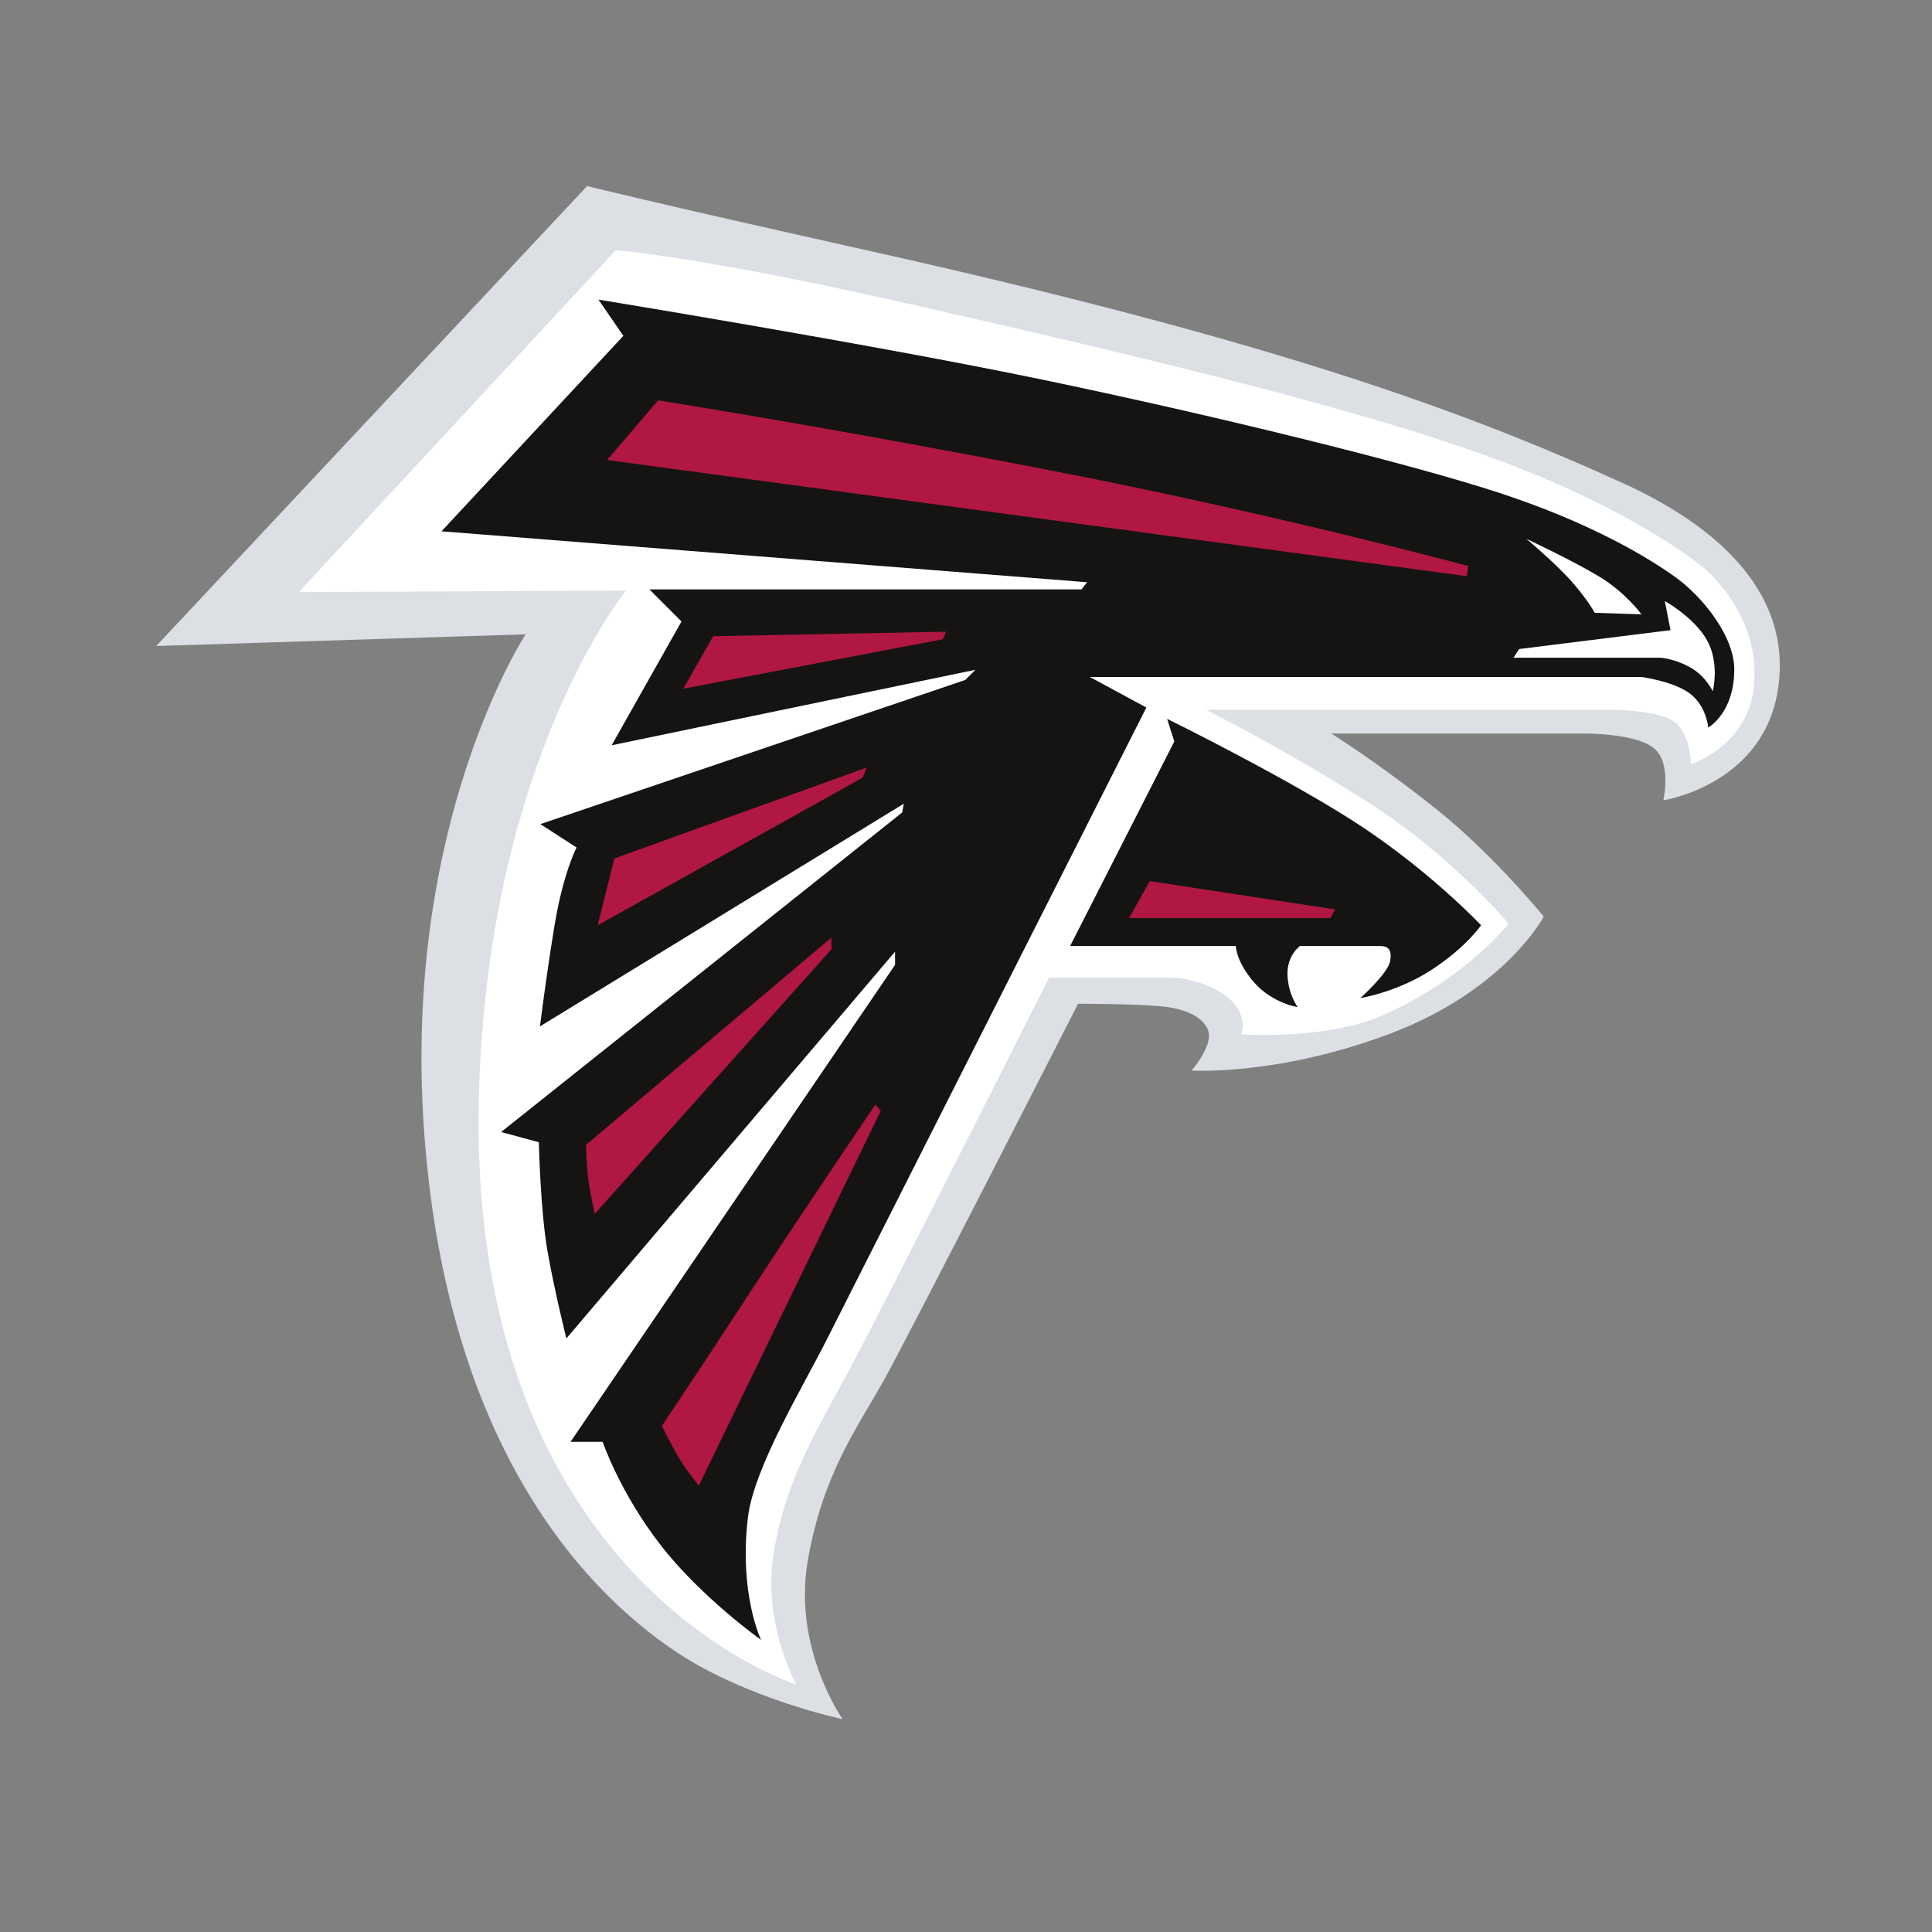 <?xml version="1.0" encoding="utf-8"?>
<!-- Generator: Adobe Illustrator 16.0.4, SVG Export Plug-In . SVG Version: 6.00 Build 0)  -->
<!DOCTYPE svg PUBLIC "-//W3C//DTD SVG 1.1//EN" "http://www.w3.org/Graphics/SVG/1.1/DTD/svg11.dtd">
<svg version="1.1" xmlns="http://www.w3.org/2000/svg" xmlns:xlink="http://www.w3.org/1999/xlink" x="0px" y="0px" width="512px"
	 height="512px" viewBox="0 0 512 512" enable-background="new 0 0 512 512" xml:space="preserve">
<rect x="0" y="0" width="512" height="512" fill="#808080" stroke="none"/>
<g id="grids" display="none">
	<g id="svgGrid_2_" display="inline">
		<line fill="none" stroke="#B35047" x1="32" y1="0" x2="32" y2="512"/>
		<line fill="none" stroke="#B35047" x1="64" y1="0" x2="64" y2="512"/>
		<line fill="none" stroke="#B35047" x1="96" y1="0" x2="96" y2="512"/>
		<line fill="none" stroke="#B35047" x1="128" y1="0" x2="128" y2="512"/>
		<line fill="none" stroke="#B35047" x1="160" y1="0" x2="160" y2="512"/>
		<line fill="none" stroke="#B35047" x1="192" y1="0" x2="192" y2="512"/>
		<line fill="none" stroke="#B35047" x1="224" y1="0" x2="224" y2="512"/>
		<line fill="none" stroke="#B35047" x1="256" y1="0" x2="256" y2="512"/>
		<line fill="none" stroke="#B35047" x1="288" y1="0" x2="288" y2="512"/>
		<line fill="none" stroke="#B35047" x1="320" y1="0" x2="320" y2="512"/>
		<line fill="none" stroke="#B35047" x1="352" y1="0" x2="352" y2="512"/>
		<line fill="none" stroke="#B35047" x1="384" y1="0" x2="384" y2="512"/>
		<line fill="none" stroke="#B35047" x1="416" y1="0" x2="416" y2="512"/>
		<line fill="none" stroke="#B35047" x1="448" y1="0" x2="448" y2="512"/>
		<line fill="none" stroke="#B35047" x1="480" y1="0" x2="480" y2="512"/>
		<line fill="none" stroke="#B35047" x1="0" y1="32" x2="512" y2="32"/>
		<line fill="none" stroke="#B35047" x1="0" y1="64" x2="512" y2="64"/>
		<line fill="none" stroke="#B35047" x1="0" y1="96" x2="512" y2="96"/>
		<line fill="none" stroke="#B35047" x1="0" y1="128" x2="512" y2="128"/>
		<line fill="none" stroke="#B35047" x1="0" y1="160" x2="512" y2="160"/>
		<line fill="none" stroke="#B35047" x1="0" y1="192" x2="512" y2="192"/>
		<line fill="none" stroke="#B35047" x1="0" y1="224" x2="512" y2="224"/>
		<line fill="none" stroke="#B35047" x1="0" y1="256" x2="512" y2="256"/>
		<line fill="none" stroke="#B35047" x1="0" y1="288" x2="512" y2="288"/>
		<line fill="none" stroke="#B35047" x1="0" y1="320" x2="512" y2="320"/>
		<line fill="none" stroke="#B35047" x1="0" y1="352" x2="512" y2="352"/>
		<line fill="none" stroke="#B35047" x1="0" y1="384" x2="512" y2="384"/>
		<line fill="none" stroke="#B35047" x1="0" y1="416" x2="512" y2="416"/>
		<line fill="none" stroke="#B35047" x1="0" y1="448" x2="512" y2="448"/>
		<line fill="none" stroke="#B35047" x1="0" y1="480" x2="512" y2="480"/>
		<rect fill="none" stroke="#B35047" width="512" height="512"/>
	</g>
</g>
<g id="b_x26_w" display="none">
	<g id="Layer_9" display="inline">
	</g>
	<g id="Layer_6_copy" display="inline">
		<path d="M440.8,212.1c0,0,25.4-3.9,30.1-27.8c4.6-23.9-11.6-43-40.9-56.3c-42.4-19.3-93.3-37.8-200.4-61.7c-57.9-12.9-74-17-74-17
			L41.4,171.2l97.9-3.1c0,0-32.4,49.3-27,130.3c5.4,80.9,39.8,121.4,67.1,139.5c18.5,12.3,43.9,17.7,43.9,17.7s-13.1-18.5-9.3-41.6
			c3.9-23.1,13.1-35.5,20-47.8c6.9-12.3,51.7-100.2,51.7-100.2s16.2,0,23.1,0.8c6.9,0.8,11.6,3.9,11.6,7.7c0,3.9-4.6,9.2-4.6,9.2
			s23.1,1.5,53.2-10c30.1-11.6,40.1-30.8,40.1-30.8s-13.1-16.2-28.5-28.5c-15.4-12.3-27.8-20-27.8-20h67.8c0,0,13.1,0,17.7,3.9
			C443.1,202.1,440.8,212.1,440.8,212.1L440.8,212.1z"/>
		<path fill="#FFFFFF" d="M448.1,202.5c0,0,14.6-4.6,16.6-19.7c1.9-15-6.6-25.8-11.2-30.5c-4.6-4.6-25.1-19.3-60.9-32
			c-29.5-10.5-74.4-22.4-155-40.5c-52.3-11.8-74.4-13.5-74.4-13.5l-84,90.6l86.7-0.4c0,0-35.9,44-38.9,131.1
			c-4.6,131.1,84,158.8,84,158.8s-8.5-15.4-6.2-33.1c2.3-17.7,10-31.6,18.5-47c8.5-15.4,54.7-107.2,54.7-107.2h32.4
			c5.8,0,13.9,3.1,17,7.3c3.1,4.2,1.5,7.7,1.5,7.7s22.4,1.6,37.4-5c22-9.6,33.5-24.3,33.5-24.3s-15.4-18.5-38.2-32.8
			c-22.7-14.3-42-23.9-42-23.9h107.5c0,0,13.1,0,17,3.5C448.1,195.1,448.1,202.5,448.1,202.5L448.1,202.5z"/>
		<path fill="#161413" d="M452.7,192.8c0,0,6.9-3.8,6.9-15.4c0-8.9-8.5-19.3-15.4-24.3c-6.9-5-22-14.3-46.6-22.4
			c-24.7-8.1-76.7-20.8-121.4-30.1c-44.7-9.3-117.6-21.2-117.6-21.2l6.6,9.6L117,140.8l171.1,13.5l-1.5,1.9H172.1l8.5,8.5
			l-18.5,32.8l96.4-20l-2.7,2.7l-112.6,38.2l9.6,6.2c0,0-3.5,6.6-5.8,20.4c-2.3,13.9-3.9,27-3.9,27l96.4-59l-0.4,2.3L132.8,300
			l10,2.7c0,0,0.4,18.1,2.3,28.9c1.9,10.8,5,23.1,5,23.1l87.1-102.5v3.5l-86,126.4h8.5c0,0,4.6,13.5,15.4,27.4
			c10.8,13.9,26.6,25.1,26.6,25.1s-5.9-12.1-3.5-32.4c1.5-13.1,14.6-34.7,20.8-47c6.2-12.3,84.8-167.7,84.8-167.7l-15-8.1H435
			c0,0,8.9,1.2,13.1,4.6C452.3,187.4,452.7,192.8,452.7,192.8L452.7,192.8z"/>
		<path fill="#FFFFFF" d="M453.9,183.2c0,0,1.9-7.3-1.5-13.5c-3.5-6.2-11.2-10.4-11.2-10.4l1.5,7.7l-40.1,5l-1.5,2.3H440
			c0,0,4,0.2,8.5,2.9C452.2,179.5,453.9,183.2,453.9,183.2L453.9,183.2z"/>
		<path fill="#FFFFFF" d="M435,162.8c0,0-4.2-5.8-11.2-10c-6.9-4.2-19.3-10-19.3-10s8.5,7.1,12.7,12.1c4.2,5,5.4,7.5,5.4,7.5
			L435,162.8z"/>
		<path fill="#161413" d="M309.3,190.5c0,0,34.1,16.8,52.4,29.1c18.3,12.3,30.8,25.6,30.8,25.6s-3.9,5.8-13.1,11.8
			c-9.2,6-18.9,7.5-18.9,7.5s7.3-6.5,7.9-9.8c0.6-3.3-0.8-4-2.7-4h-21.2c0,0-3.5,2.5-3.3,7.7c0.2,5.2,2.7,8.5,2.7,8.5
			s-6.7-1-11.6-6.6c-4.8-5.6-4.8-9.6-4.8-9.6h-43.9l27.6-54.2L309.3,190.5L309.3,190.5z"/>
		<g>
			<path fill="#FFFFFF" d="M389.1,150c0,0-51.4-13.9-111-25.4c-59.7-11.6-103.7-18.5-103.7-18.5l-13.5,15.8l227.8,30.8L389.1,150
				L389.1,150z"/>
			<path fill="#FFFFFF" d="M250.7,167.4l-61.7,1.2l-7.9,13.9l68.8-13.1L250.7,167.4z"/>
			<path fill="#FFFFFF" d="M229.7,203.4l-66.9,24.1l-4.4,17.7l70.2-39.1L229.7,203.4L229.7,203.4z"/>
			<path fill="#FFFFFF" d="M220.3,248.5l-65,54.9c0,0,0.2,7.1,0.8,10.6c0.6,3.5,1.5,7.7,1.5,7.7l62.8-70.2L220.3,248.5L220.3,248.5z
				"/>
			<path fill="#FFFFFF" d="M232,292.7c0,0-18.7,27.6-31.4,47c-12.7,19.5-25.2,38.2-25.2,38.2s2.9,5.8,4.8,8.9c1.9,3.1,5,6.9,5,6.9
				l48.2-99.3L232,292.7z"/>
			<path fill="#FFFFFF" d="M304.7,233.5l49.1,7.5l-1.2,2.3h-53.4L304.7,233.5L304.7,233.5z"/>
		</g>
	</g>
	<g id="Layer_7_copy" display="inline">
	</g>
	<g id="Layer_11_copy" display="inline">
	</g>
	<g id="Layer_13_copy" display="inline">
	</g>
	<g id="Layer_15_copy" display="inline">
	</g>
	<g id="Layer_17_copy" display="inline">
	</g>
	<g id="Layer_19_copy" display="inline">
	</g>
	<g id="Layer_21_copy" display="inline">
	</g>
	<g id="Layer_23_copy" display="inline">
	</g>
	<g id="Layer_25_copy" display="inline">
	</g>
	<g id="Layer_27" display="inline">
	</g>
	<g id="Layer_29_copy" display="inline">
	</g>
	<g id="Layer_31_copy" display="inline">
	</g>
	<g id="Layer_33_copy" display="inline">
	</g>
	<g id="Layer_35_copy" display="inline">
	</g>
	<g id="Layer_37_copy" display="inline">
	</g>
	<g id="Layer_39_copy" display="inline">
	</g>
	<g id="Layer_41_copy" display="inline">
	</g>
	<g id="Layer_43_copy" display="inline">
	</g>
	<g id="Layer_48" display="inline">
	</g>
	<g id="Layer_45_copy" display="inline">
	</g>
	<g id="Layer_49_copy_2" display="inline">
	</g>
	<g id="Layer_51" display="inline">
	</g>
	<g id="Layer_53_copy" display="inline">
	</g>
	<g id="Layer_55_copy" display="inline">
	</g>
	<g id="Layer_57_copy" display="inline">
	</g>
	<g id="Layer_59_copy" display="inline">
	</g>
	<g id="Layer_61_copy" display="inline">
	</g>
	<g id="Layer_63_copy" display="inline">
	</g>
</g>
<g id="color">
	<g id="Layer_5">
	</g>
	<g id="Layer_6">
		<g>
			<path fill="#DCE0E5" d="M440.8,212.1c0,0,25.4-3.9,30.1-27.8c4.6-23.9-11.6-43-40.9-56.3c-42.4-19.3-93.3-37.8-200.4-61.7
				c-57.9-12.9-74-17-74-17L41.4,171.2l97.9-3.1c0,0-32.4,49.3-27,130.3c5.4,80.9,39.8,121.4,67.1,139.5
				c18.5,12.3,43.9,17.7,43.9,17.7s-13.1-18.5-9.3-41.6c3.9-23.1,13.1-35.5,20-47.8c6.9-12.3,51.7-100.2,51.7-100.2s16.2,0,23.1,0.8
				c6.9,0.8,11.6,3.9,11.6,7.7c0,3.9-4.6,9.2-4.6,9.2s23.1,1.5,53.2-10c30.1-11.6,40.1-30.8,40.1-30.8s-13.1-16.2-28.5-28.5
				c-15.4-12.3-27.8-20-27.8-20h67.8c0,0,13.1,0,17.7,3.9C443.1,202.1,440.8,212.1,440.8,212.1L440.8,212.1z"/>
			<path fill="#FFFFFF" d="M448.1,202.5c0,0,14.6-4.6,16.6-19.7c1.9-15-6.6-25.8-11.2-30.5c-4.6-4.6-25.1-19.3-60.9-32
				c-29.5-10.5-74.4-22.4-155-40.5c-52.3-11.8-74.4-13.5-74.4-13.5l-84,90.6l86.7-0.4c0,0-35.9,44-38.9,131.1
				c-4.6,131.1,84,158.8,84,158.8s-8.5-15.4-6.2-33.1c2.3-17.7,10-31.6,18.5-47c8.5-15.4,54.7-107.2,54.7-107.2h32.4
				c5.8,0,13.9,3.1,17,7.3c3.1,4.2,1.5,7.7,1.5,7.7s22.4,1.6,37.4-5c22-9.6,33.5-24.3,33.5-24.3s-15.4-18.5-38.2-32.8
				c-22.7-14.3-42-23.9-42-23.9h107.5c0,0,13.1,0,17,3.5C448.1,195.1,448.1,202.5,448.1,202.5L448.1,202.5z"/>
			<path fill="#161413" d="M452.7,192.8c0,0,6.9-3.8,6.9-15.4c0-8.9-8.5-19.3-15.4-24.3c-6.9-5-22-14.3-46.6-22.4
				c-24.7-8.1-76.7-20.8-121.4-30.1c-44.7-9.3-117.6-21.2-117.6-21.2l6.6,9.6L117,140.8l171.1,13.5l-1.5,1.9H172.1l8.5,8.5
				l-18.5,32.8l96.4-20l-2.7,2.7l-112.6,38.2l9.6,6.2c0,0-3.5,6.6-5.8,20.4c-2.3,13.9-3.9,27-3.9,27l96.4-59l-0.4,2.3L132.8,300
				l10,2.7c0,0,0.4,18.1,2.3,28.9c1.9,10.8,5,23.1,5,23.1l87.1-102.5v3.5l-86,126.4h8.5c0,0,4.6,13.5,15.4,27.4
				c10.8,13.9,26.6,25.1,26.6,25.1s-5.9-12.1-3.5-32.4c1.5-13.1,14.6-34.7,20.8-47c6.2-12.3,84.8-167.7,84.8-167.7l-15-8.1H435
				c0,0,8.9,1.2,13.1,4.6C452.3,187.4,452.7,192.8,452.7,192.8L452.7,192.8z"/>
			<path fill="#FFFFFF" d="M453.9,183.2c0,0,1.9-7.3-1.5-13.5c-3.5-6.2-11.2-10.4-11.2-10.4l1.5,7.7l-40.1,5l-1.5,2.3H440
				c0,0,4,0.2,8.5,2.9C452.2,179.5,453.9,183.2,453.9,183.2L453.9,183.2z"/>
			<path fill="#FFFFFF" d="M435,162.8c0,0-4.2-5.8-11.2-10c-6.9-4.2-19.3-10-19.3-10s8.5,7.1,12.7,12.1c4.2,5,5.4,7.5,5.4,7.5
				L435,162.8z"/>
			<path fill="#B01742" d="M389.1,150c0,0-51.4-13.9-111-25.4c-59.7-11.6-103.7-18.5-103.7-18.5l-13.5,15.8l227.8,30.8L389.1,150
				L389.1,150z"/>
			<path fill="#B01742" d="M250.7,167.4l-61.7,1.2l-7.9,13.9l68.8-13.1L250.7,167.4z"/>
			<path fill="#B01742" d="M229.7,203.4l-66.9,24.1l-4.4,17.7l70.2-39.1L229.7,203.4L229.7,203.4z"/>
			<path fill="#B01742" d="M220.3,248.5l-65,54.9c0,0,0.2,7.1,0.8,10.6c0.6,3.5,1.5,7.7,1.5,7.7l62.8-70.2L220.3,248.5L220.3,248.5z
				"/>
			<path fill="#B01742" d="M232,292.7c0,0-18.7,27.6-31.4,47c-12.7,19.5-25.2,38.2-25.2,38.2s2.9,5.8,4.8,8.9c1.9,3.1,5,6.9,5,6.9
				l48.2-99.3L232,292.7z"/>
			<path fill="#161413" d="M309.3,190.5c0,0,34.1,16.8,52.4,29.1c18.3,12.3,30.8,25.6,30.8,25.6s-3.9,5.8-13.1,11.8
				c-9.2,6-18.9,7.5-18.9,7.5s7.3-6.5,7.9-9.8c0.6-3.3-0.8-4-2.7-4h-21.2c0,0-3.5,2.5-3.3,7.7c0.2,5.2,2.7,8.5,2.7,8.5
				s-6.7-1-11.6-6.6c-4.8-5.6-4.8-9.6-4.8-9.6h-43.9l27.6-54.2L309.3,190.5L309.3,190.5z"/>
			<path fill="#B01742" d="M304.7,233.5l49.1,7.5l-1.2,2.3h-53.4L304.7,233.5L304.7,233.5z"/>
		</g>
	</g>
	<g id="Layer_7">
	</g>
	<g id="Layer_11">
	</g>
	<g id="Layer_13">
	</g>
	<g id="Layer_15">
	</g>
	<g id="Layer_17">
	</g>
	<g id="Layer_19">
	</g>
	<g id="Layer_21">
	</g>
	<g id="Layer_23">
	</g>
	<g id="Layer_25">
	</g>
	<g id="Layer_27_copy">
	</g>
	<g id="Layer_29">
	</g>
	<g id="Layer_31">
	</g>
	<g id="Layer_33">
	</g>
	<g id="Layer_35">
	</g>
	<g id="Layer_37">
	</g>
	<g id="Layer_39">
	</g>
	<g id="Layer_41">
	</g>
	<g id="Layer_43">
	</g>
	<g id="Layer_46">
	</g>
	<g id="Layer_45">
	</g>
	<g id="Layer_49">
	</g>
	<g id="Layer_51_copy">
	</g>
	<g id="Layer_53">
	</g>
	<g id="Layer_55">
	</g>
	<g id="Layer_57">
	</g>
	<g id="Layer_59">
	</g>
	<g id="Layer_61">
	</g>
	<g id="Layer_63">
	</g>
</g>
</svg>
